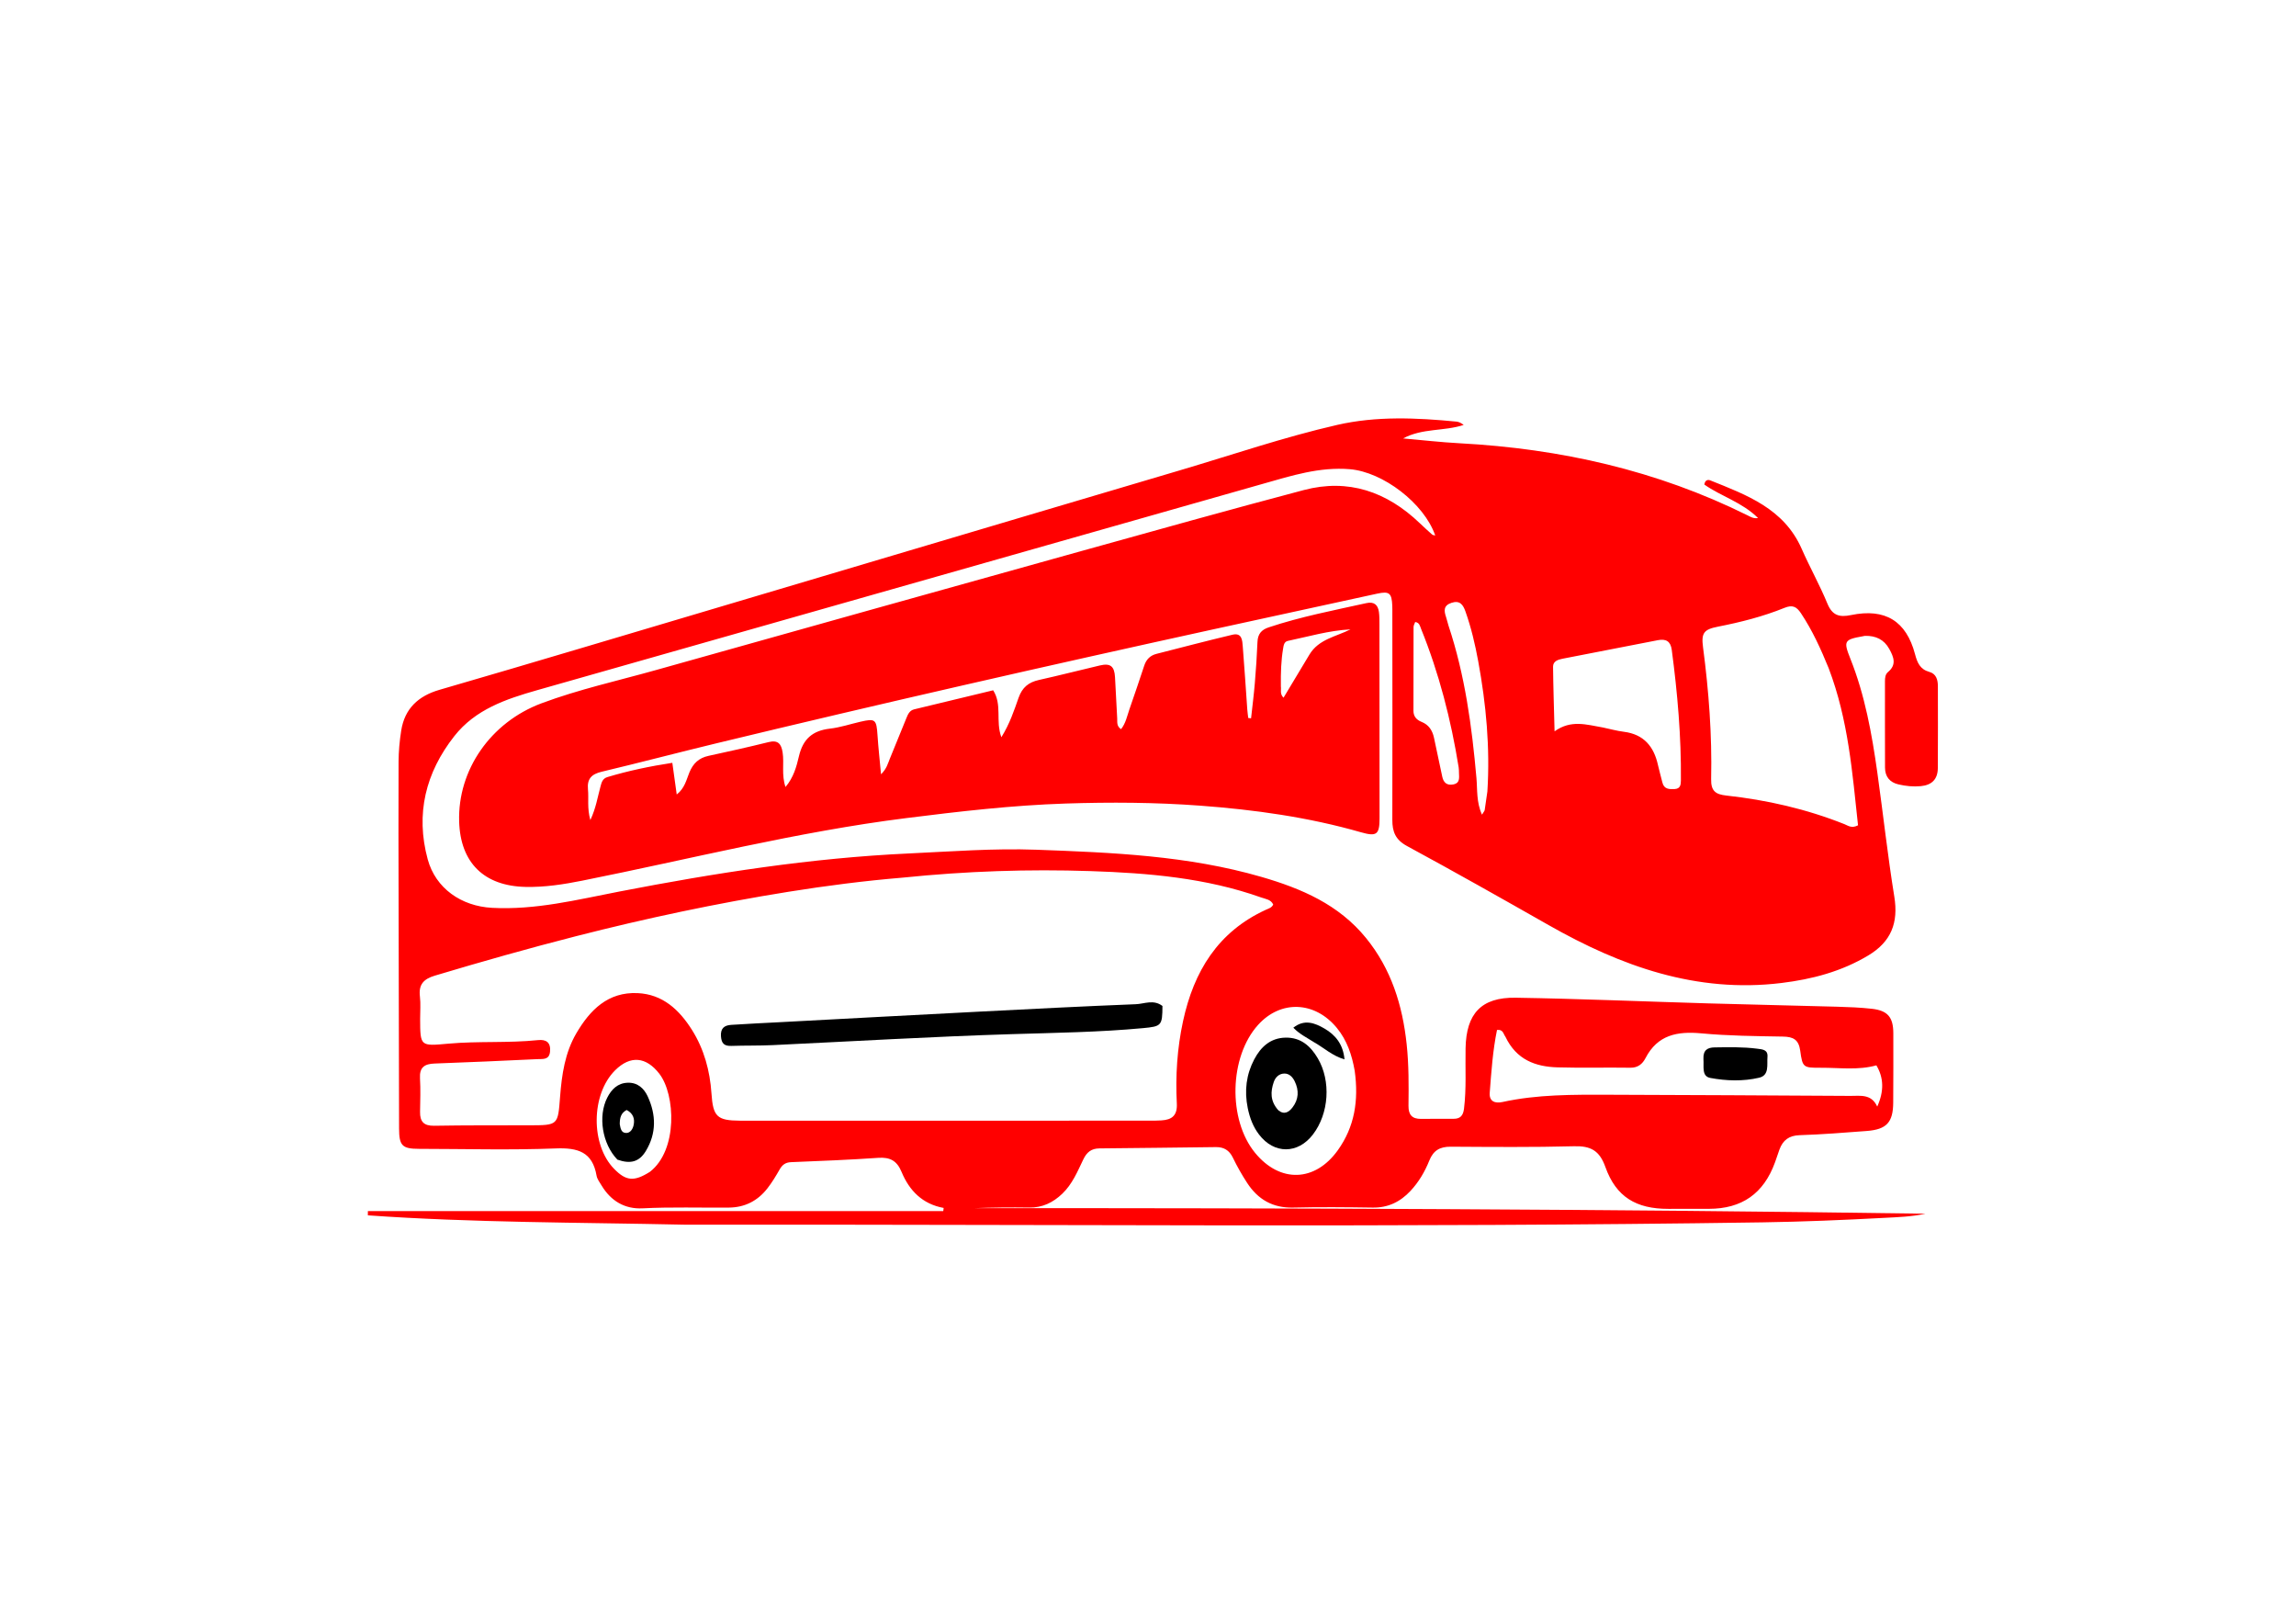 <svg version="1.1" id="Layer_1" xmlns="http://www.w3.org/2000/svg" xmlns:xlink="http://www.w3.org/1999/xlink" x="0px" y="0px"
	 width="100%" viewBox="0 0 1024 720" enable-background="new 0 0 1024 720" xml:space="preserve">
<path fill="red" opacity="1" stroke="none" 
	d="
M305,546.039 
	C257.676,545.012 210.81,545.171 164.063,541.882 
	C164.067,541.254 164.07,540.627 164.073,539.999 
	C249.61,539.999 335.147,539.999 420.685,539.999 
	C420.746,539.526 420.807,539.054 420.868,538.581 
	C411.41,536.873 405.541,530.85 402.081,522.498 
	C400.02,517.523 396.945,515.883 391.702,516.244 
	C378.749,517.135 365.769,517.648 352.794,518.173 
	C350.276,518.275 348.886,519.373 347.706,521.439 
	C346.058,524.324 344.326,527.201 342.29,529.816 
	C337.961,535.378 332.267,538.361 325.072,538.424 
	C312.246,538.536 299.422,538.106 286.59,538.757 
	C278.648,539.161 272.462,535.482 268.323,528.609 
	C267.466,527.185 266.333,525.741 266.063,524.18 
	C264.24,513.628 257.768,511.66 247.884,512.049 
	C227.583,512.846 207.227,512.26 186.894,512.233 
	C179.371,512.224 178.002,510.833 177.984,503.137 
	C177.907,469.805 177.834,436.473 177.775,403.141 
	C177.738,381.975 177.659,360.809 177.76,339.643 
	C177.783,335.002 178.216,330.321 178.937,325.733 
	C180.477,315.922 186.61,310.293 195.956,307.582 
	C217.222,301.415 238.459,295.146 259.685,288.843 
	C348.578,262.447 437.442,235.951 526.365,209.66 
	C549.666,202.77 572.701,194.873 596.398,189.45 
	C613.93,185.438 631.814,186.267 649.614,187.984 
	C650.698,188.088 651.738,188.646 652.793,189.47 
	C643.98,192.367 634.376,190.823 625.774,195.483 
	C634.194,196.216 642.601,197.19 651.036,197.642 
	C695.934,200.048 738.987,209.722 779.446,229.803 
	C780.753,230.452 782.006,231.293 784.086,230.99 
	C777.047,223.962 767.628,221.32 760.119,216.048 
	C760.424,214.029 761.681,213.75 762.765,214.184 
	C779.062,220.713 795.66,226.79 803.531,244.694 
	C807.149,252.924 811.58,260.807 815,269.111 
	C817.193,274.438 820.339,275.314 825.517,274.245 
	C840.765,271.098 850.174,276.863 854.088,291.675 
	C855.093,295.477 856.326,298.434 860.482,299.58 
	C863.544,300.425 864.273,303.115 864.281,305.937 
	C864.311,318.103 864.331,330.269 864.258,342.435 
	C864.229,347.391 861.643,350.059 856.628,350.522 
	C853.256,350.833 849.978,350.493 846.724,349.745 
	C842.782,348.839 840.722,346.255 840.706,342.252 
	C840.652,329.42 840.692,316.587 840.682,303.754 
	C840.681,302.207 840.825,300.646 842.058,299.619 
	C845.981,296.352 844.565,292.896 842.605,289.351 
	C840.252,285.094 836.529,283.401 831.825,283.511 
	C831.496,283.519 831.17,283.628 830.843,283.686 
	C822.477,285.158 822.104,285.804 825.227,293.635 
	C831.75,309.991 834.839,327.17 837.277,344.482 
	C839.873,362.912 841.873,381.434 844.85,399.8 
	C846.738,411.452 843.451,419.869 833.263,425.988 
	C821.279,433.185 808.208,436.606 794.543,438.281 
	C756.67,442.924 722.965,430.816 690.757,412.516 
	C669.752,400.582 648.715,388.696 627.474,377.192 
	C622.36,374.422 620.956,370.823 620.971,365.554 
	C621.054,334.889 620.991,304.223 620.976,273.557 
	C620.976,272.391 620.998,271.223 620.948,270.058 
	C620.708,264.439 619.636,263.516 614.27,264.677 
	C589.713,269.994 565.161,275.336 540.616,280.712 
	C466.653,296.91 392.825,313.697 319.228,331.487 
	C302.243,335.592 285.343,340.044 268.345,344.091 
	C263.84,345.164 261.769,347.222 262.233,351.975 
	C262.632,356.049 261.789,360.231 263.293,365.653 
	C265.819,360.204 266.49,355.537 267.717,351.066 
	C268.253,349.111 268.547,347.179 270.922,346.466 
	C280.292,343.653 289.821,341.653 299.854,340.118 
	C300.524,344.953 301.127,349.304 301.812,354.241 
	C305.421,351.409 306.125,347.662 307.448,344.443 
	C309.126,340.359 311.694,337.937 316.011,337.008 
	C324.958,335.083 333.891,333.078 342.775,330.88 
	C346.976,329.841 348.438,331.642 349.037,335.445 
	C349.81,340.355 348.458,345.428 350.33,350.894 
	C353.931,346.654 355.253,341.766 356.314,337.208 
	C358.112,329.481 362.399,325.769 370.107,324.884 
	C374.706,324.357 379.19,322.848 383.731,321.8 
	C390.413,320.258 390.896,320.723 391.37,327.89 
	C391.729,333.335 392.339,338.764 392.932,345.228 
	C395.473,342.762 395.993,340.372 396.881,338.234 
	C399.371,332.234 401.818,326.215 404.241,320.187 
	C404.943,318.439 405.683,316.766 407.726,316.271 
	C419.494,313.423 431.266,310.592 442.948,307.777 
	C447.062,314.283 443.933,321.426 446.601,328.71 
	C450.368,322.631 452.272,316.795 454.272,311.134 
	C455.927,306.45 458.746,304.199 463.366,303.175 
	C472.464,301.159 481.488,298.815 490.564,296.697 
	C495.224,295.609 497.005,297.035 497.286,301.901 
	C497.641,308.049 497.916,314.202 498.265,320.351 
	C498.356,321.943 497.905,323.74 499.988,325.113 
	C502.075,322.473 502.687,319.226 503.733,316.199 
	C505.961,309.748 508.188,303.297 510.312,296.812 
	C511.225,294.024 512.966,292.251 515.778,291.536 
	C527.068,288.664 538.333,285.692 549.666,283.005 
	C553.992,281.979 554.052,285.608 554.276,288.355 
	C555.031,297.648 555.609,306.955 556.273,316.255 
	C556.366,317.55 556.561,318.838 556.709,320.13 
	C557.129,320.176 557.548,320.223 557.968,320.27 
	C558.535,315.061 559.205,309.862 559.642,304.643 
	C560.156,298.509 560.574,292.363 560.826,286.213 
	C560.969,282.726 562.518,280.824 565.83,279.72 
	C580.083,274.966 594.803,272.141 609.426,268.904 
	C612.771,268.163 614.556,269.64 614.987,272.846 
	C615.23,274.653 615.222,276.502 615.223,278.332 
	C615.252,307.165 615.274,335.997 615.273,364.83 
	C615.273,372.149 613.958,373.082 606.976,371.08 
	C583.516,364.353 559.506,361.011 535.218,359.212 
	C515.247,357.733 495.265,357.618 475.275,358.271 
	C451.467,359.049 427.829,361.792 404.213,364.76 
	C355.419,370.89 307.797,383.051 259.678,392.659 
	C251.359,394.32 243.004,395.623 234.424,395.446 
	C215.965,395.064 205.314,384.738 204.775,366.249 
	C204.109,343.377 218.76,322.09 241.474,313.591 
	C258.179,307.34 275.629,303.516 292.769,298.697 
	C355.901,280.949 419.062,263.297 482.238,245.705 
	C515.267,236.508 548.289,227.274 581.435,218.512 
	C601.366,213.243 618.548,219.236 633.213,233.275 
	C635.016,235.001 636.86,236.684 638.73,238.336 
	C639.037,238.607 639.577,238.613 640.108,238.771 
	C635.146,224.383 616.749,210.417 602.017,209.201 
	C588.514,208.086 575.976,212.104 563.343,215.691 
	C455.415,246.337 347.501,277.032 239.586,307.724 
	C225.682,311.678 212.012,316.278 202.635,328.198 
	C189.815,344.495 185.26,362.867 190.745,383.104 
	C194.26,396.07 205.708,404.03 219.405,404.773 
	C238.824,405.827 257.432,401.147 276.203,397.513 
	C318.886,389.249 361.761,382.541 405.275,380.531 
	C424.245,379.655 443.205,378.17 462.199,378.867 
	C495.98,380.106 529.767,381.478 562.571,390.98 
	C580.443,396.157 597.096,403.291 609.257,418.251 
	C620.487,432.066 625.51,448.18 627.362,465.584 
	C628.334,474.725 628.286,483.88 628.176,493.033 
	C628.127,497.112 629.82,498.891 633.741,498.875 
	C638.573,498.855 643.404,498.801 648.235,498.837 
	C651.335,498.86 652.564,497.37 652.939,494.325 
	C654.045,485.347 653.456,476.344 653.635,467.355 
	C653.941,451.958 660.591,444.602 676.008,444.851 
	C704.653,445.314 733.285,446.546 761.925,447.379 
	C781.074,447.936 800.227,448.322 819.377,448.862 
	C824.534,449.007 829.708,449.21 834.829,449.783 
	C841.898,450.574 844.385,453.535 844.406,460.651 
	C844.436,470.973 844.425,481.295 844.359,491.617 
	C844.303,500.442 841.407,503.594 832.525,504.269 
	C822.566,505.025 812.599,505.819 802.62,506.141 
	C797.871,506.294 795.16,508.37 793.623,512.542 
	C792.932,514.417 792.34,516.327 791.659,518.205 
	C786.591,532.179 776.915,538.974 762.1,538.98 
	C756.101,538.982 750.101,538.98 744.101,538.993 
	C729.73,539.024 720.742,533.687 715.977,520.304 
	C713.349,512.921 709.373,510.881 702.011,511.075 
	C683.691,511.559 665.351,511.386 647.02,511.279 
	C642.243,511.251 639.294,512.877 637.452,517.478 
	C635.476,522.41 632.749,527.056 629.056,531.002 
	C624.518,535.851 619.093,538.524 612.259,538.425 
	C600.428,538.254 588.588,538.128 576.762,538.424 
	C567.661,538.651 561.034,534.796 556.234,527.446 
	C553.871,523.828 551.723,520.037 549.842,516.148 
	C548.248,512.853 545.814,511.414 542.333,511.453 
	C525.007,511.646 507.68,511.899 490.353,512.037 
	C486.698,512.066 484.673,513.752 483.124,516.99 
	C480.548,522.374 478.24,527.972 473.773,532.242 
	C469.62,536.212 464.878,538.505 458.995,538.416 
	C450.839,538.292 442.68,538.384 434.521,538.677 
	C575.899,538.63 717.273,539.105 858.697,541.152 
	C852.635,542.507 846.471,542.679 840.396,543.002 
	C822.269,543.967 804.119,544.737 785.97,545.008 
	C625.819,547.405 465.658,545.86 305,546.039 
M402.598,391.308 
	C385.518,392.731 368.522,394.913 351.612,397.622 
	C319.727,402.731 288.155,409.429 256.869,417.43 
	C235.743,422.832 214.763,428.761 193.874,435.027 
	C188.901,436.518 186.641,438.999 187.278,444.293 
	C187.673,447.579 187.364,450.95 187.377,454.283 
	C187.426,466.607 187.414,466.468 200.036,465.329 
	C213.311,464.131 226.684,465.13 239.964,463.751 
	C243.614,463.372 245.699,464.79 245.312,468.882 
	C244.954,472.672 242.092,472.124 239.725,472.234 
	C224.427,472.945 209.128,473.656 193.824,474.196 
	C189.34,474.354 187.028,475.873 187.316,480.771 
	C187.608,485.753 187.421,490.767 187.344,495.765 
	C187.277,500.096 189.02,502.019 193.631,501.939 
	C207.793,501.692 221.96,501.769 236.126,501.737 
	C248.977,501.708 248.819,501.705 249.793,488.991 
	C250.546,479.167 251.961,469.372 257.055,460.687 
	C263.153,450.288 271.164,442.206 284.347,442.797 
	C295.562,443.3 302.964,450.241 308.598,459.182 
	C314.026,467.796 316.628,477.427 317.31,487.534 
	C318.007,497.836 319.757,499.62 330.008,499.675 
	C330.674,499.678 331.341,499.68 332.008,499.68 
	C392.336,499.678 452.665,499.677 512.994,499.669 
	C514.659,499.669 516.328,499.647 517.989,499.549 
	C522.694,499.272 525.131,497.342 524.855,492.033 
	C524.214,479.7 525.003,467.432 527.628,455.298 
	C532.43,433.101 543.187,415.423 564.608,405.617 
	C565.765,405.088 567.177,404.764 567.846,403.304 
	C566.812,401.04 564.487,400.869 562.521,400.17 
	C537.882,391.404 512.175,389.251 486.348,388.394 
	C458.694,387.476 431.062,388.393 402.598,391.308 
M815.566,297.909 
	C812.096,289.422 808.331,281.098 803.214,273.426 
	C801.279,270.526 799.495,269.545 795.873,271.017 
	C786.305,274.904 776.292,277.428 766.153,279.418 
	C759.828,280.659 758.708,282.276 759.543,288.619 
	C762.109,308.109 763.587,327.688 763.156,347.339 
	C763.038,352.737 765.172,354.186 769.897,354.702 
	C788.003,356.68 805.639,360.707 822.609,367.467 
	C824.197,368.099 825.787,369.489 828.667,367.979 
	C826.137,344.749 824.405,321.109 815.566,297.909 
M671.384,462.204 
	C670.458,461.027 670.418,458.857 667.654,459.229 
	C665.764,468.448 665.117,477.87 664.406,487.26 
	C664.121,491.028 666.669,492.101 670.085,491.353 
	C685.661,487.938 701.492,488.071 717.295,488.111 
	C753.262,488.202 789.229,488.425 825.196,488.625 
	C829.711,488.65 834.608,487.636 837.233,493.389 
	C840.361,486.481 840.122,480.445 836.848,475.005 
	C828.731,477.268 820.386,476.041 812.102,476.078 
	C804.216,476.113 803.919,475.996 802.884,468.452 
	C802.207,463.518 799.774,462.259 795.199,462.181 
	C783.054,461.973 770.868,461.862 758.789,460.736 
	C748.075,459.738 739.271,461.38 733.88,471.794 
	C732.551,474.362 730.52,476.114 727.139,476.064 
	C716.316,475.902 705.482,476.211 694.665,475.903 
	C684.839,475.623 676.3,472.551 671.384,462.204 
M714.934,324.375 
	C718.027,325.021 721.093,325.879 724.217,326.272 
	C733.103,327.389 737.619,332.813 739.443,341.117 
	C740.013,343.712 740.786,346.261 741.401,348.847 
	C742.131,351.915 744.441,351.935 746.878,351.811 
	C749.443,351.681 749.649,349.884 749.667,347.939 
	C749.847,328.438 748.158,309.069 745.594,289.758 
	C745.086,285.928 743.023,284.727 739.398,285.437 
	C725.21,288.216 711.012,290.941 696.824,293.715 
	C694.793,294.112 692.625,294.843 692.651,297.29 
	C692.746,306.495 693.063,315.698 693.326,326.073 
	C700.707,320.82 707.426,323.074 714.934,324.375 
M604.177,477.374 
	C602.943,470.409 600.779,463.831 596.187,458.274 
	C586.342,446.358 571.172,445.798 561.085,456.972 
	C548.21,471.233 547.57,499.2 559.779,514.05 
	C570.866,527.536 586.481,527.059 596.649,512.865 
	C604.121,502.434 606.04,490.719 604.177,477.374 
M289.874,522.462 
	C302.382,512.776 301.196,488.04 294.109,478.812 
	C288.204,471.123 281.13,470.431 274.299,477.252 
	C263.569,487.964 263.363,510.407 273.895,521.161 
	C279.187,526.565 282.753,526.974 289.874,522.462 
M663.362,352.894 
	C664.598,333.351 662.808,314.018 659.272,294.813 
	C657.886,287.281 656.144,279.835 653.573,272.604 
	C652.526,269.661 651.124,267.541 647.358,268.779 
	C643.75,269.964 643.974,272.309 644.932,275.116 
	C645.361,276.373 645.602,277.693 646.022,278.953 
	C653.377,301.037 656.458,323.877 658.488,346.956 
	C658.941,352.099 658.406,357.638 660.959,363.234 
	C661.687,362.011 662.094,361.614 662.163,361.165 
	C662.542,358.706 662.838,356.235 663.362,352.894 
M643.23,346.257 
	C643.792,348.992 645.371,350.326 648.215,349.74 
	C651.242,349.117 650.742,346.718 650.696,344.583 
	C650.678,343.753 650.678,342.913 650.547,342.097 
	C647.133,320.892 641.819,300.201 633.742,280.263 
	C633.271,279.1 633.118,277.619 631.166,277.329 
	C630.914,278.068 630.439,278.814 630.436,279.562 
	C630.386,292.023 630.397,304.485 630.39,316.946 
	C630.389,319.453 631.802,320.979 633.963,321.838 
	C637.237,323.139 638.853,325.685 639.551,328.946 
	C640.729,334.451 641.854,339.967 643.23,346.257 
M571.263,306.062 
	C571.494,307.622 570.709,309.379 572.443,311.087 
	C576.356,304.577 580.189,298.224 583.999,291.858 
	C588.114,284.979 595.841,283.878 602.311,280.623 
	C592.68,281.112 583.617,283.817 574.41,285.747 
	C572.672,286.111 572.495,287.742 572.238,289.292 
	C571.364,294.563 571.182,299.865 571.263,306.062 
z"/>
<path fill="#000000" opacity="1" stroke="none" 
	d="
M518.447,448.532 
	C518.402,457.324 518.018,457.645 509.702,458.42 
	C490.299,460.226 470.817,460.487 451.37,461.087 
	C415.771,462.184 380.228,464.303 344.66,465.984 
	C338.509,466.275 332.338,466.125 326.181,466.333 
	C323.062,466.438 321.774,465.312 321.547,462.059 
	C321.294,458.431 323.101,457.158 326.11,456.955 
	C333.415,456.465 340.731,456.137 348.043,455.749 
	C377.782,454.17 407.52,452.557 437.261,451.03 
	C460.359,449.844 483.458,448.661 506.567,447.746 
	C510.405,447.594 514.453,445.495 518.447,448.532 
z"/>
<path fill="#000000" opacity="1" stroke="none" 
	d="
M759.721,472.146 
	C759.547,468.194 761.551,467.05 764.687,467.003 
	C770.997,466.909 777.299,466.761 783.592,467.564 
	C786.042,467.877 788.552,467.972 788.278,471.263 
	C787.991,474.703 789.196,479.437 784.56,480.521 
	C777.419,482.19 769.963,481.952 762.796,480.62 
	C758.831,479.883 759.999,475.599 759.721,472.146 
z"/>
<path fill="#000000" opacity="1" stroke="none" 
	d="
M556.492,494.109 
	C554.893,486.236 555.868,479.023 559.363,472.37 
	C562.259,466.856 566.567,462.763 573.39,462.648 
	C580.21,462.534 584.542,466.45 587.733,471.879 
	C593.695,482.023 592.709,496.466 585.579,505.805 
	C578.843,514.628 568.238,514.649 561.526,505.859 
	C558.949,502.485 557.44,498.65 556.492,494.109 
M570.112,495.019 
	C572.737,497.193 574.829,495.885 576.457,493.762 
	C579.235,490.14 579.411,486.135 577.406,482.078 
	C576.488,480.221 575.041,478.663 572.871,478.661 
	C570.477,478.658 568.812,480.319 568.094,482.425 
	C566.656,486.639 566.382,490.855 570.112,495.019 
z"/>
<path fill="#000000" opacity="1" stroke="none" 
	d="
M586.234,464.81 
	C582.915,462.668 579.607,461.128 576.817,458.221 
	C581.778,454.269 586.44,456.137 590.671,458.582 
	C595.599,461.429 599.036,465.615 599.638,472.351 
	C594.131,470.705 590.642,467.301 586.234,464.81 
z"/>
<path fill="#000000" opacity="1" stroke="none" 
	d="
M275.357,517.046 
	C268.583,510.026 266.618,497.686 270.824,489.424 
	C272.71,485.72 275.474,482.882 280.002,482.755 
	C284.41,482.632 287.246,485.3 288.898,488.899 
	C292.642,497.054 292.813,505.309 288.045,513.186 
	C285.128,518.006 281.254,519.129 275.357,517.046 
M276.407,501.22 
	C276.745,503.034 277.007,505.2 279.353,505.154 
	C281.14,505.118 282.182,503.414 282.564,501.757 
	C283.271,498.699 282.243,496.351 279.474,494.909 
	C276.991,496.241 276.415,498.225 276.407,501.22 
z"/>
</svg>